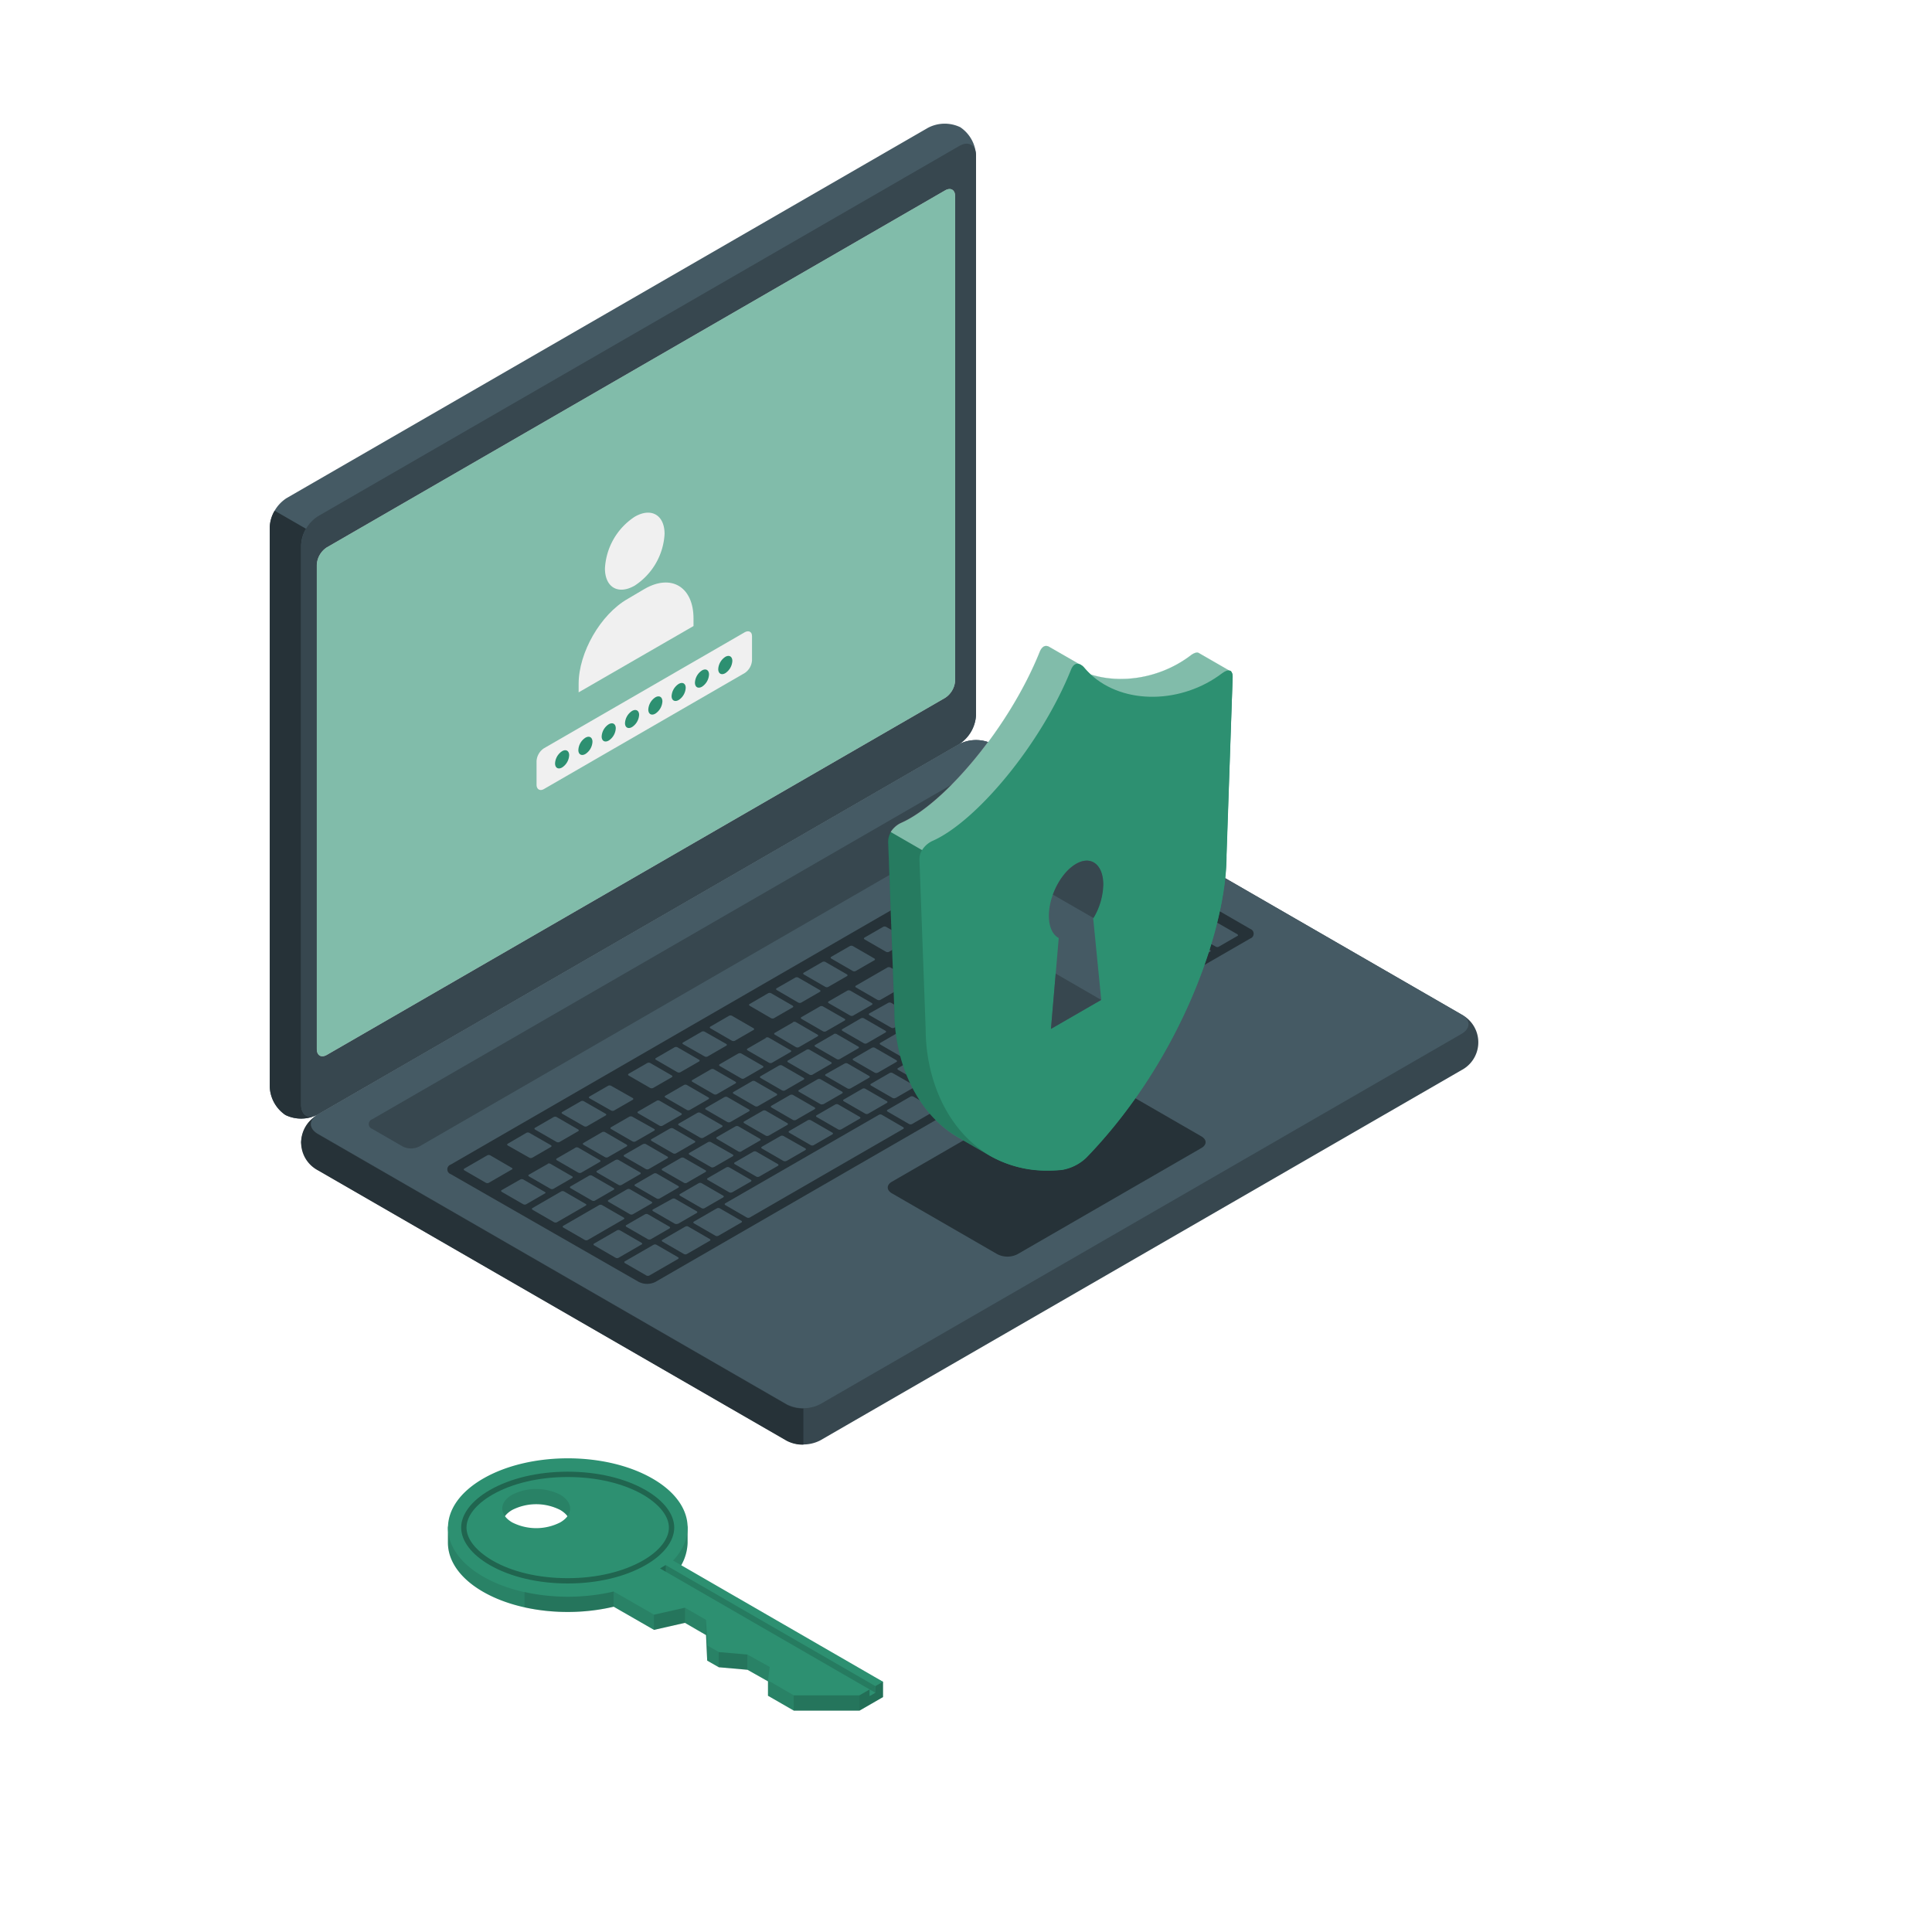 <svg class="animated" id="freepik_stories-security-on" xmlns="http://www.w3.org/2000/svg" viewBox="0 0 500 500" version="1.1" xmlns:xlink="http://www.w3.org/1999/xlink" xmlns:svgjs="http://svgjs.com/svgjs"><style>svg#freepik_stories-security-on:not(.animated) .animable {opacity: 0;}svg#freepik_stories-security-on.animated #freepik--Shield--inject-168 {animation: 1.5s Infinite  linear floating;animation-delay: 0s;}svg#freepik_stories-security-on.animated #freepik--Key--inject-168 {animation: 1.5s Infinite  linear floating;animation-delay: 0s;}svg#freepik_stories-security-on.animated #freepik--Character--inject-168 {animation: 3s Infinite  linear wind;animation-delay: 0s;}            @keyframes floating {                0% {                    opacity: 1;                    transform: translateY(0px);                }                50% {                    transform: translateY(-10px);                }                100% {                    opacity: 1;                    transform: translateY(0px);                }            }                    @keyframes wind {                0% {                    transform: rotate( 0deg );                }                25% {                    transform: rotate( 1deg );                }                75% {                    transform: rotate( -1deg );                }            }        .animator-hidden { display: none; }</style><g id="freepik--Floor--inject-168" class="animable animator-hidden" style="transform-origin: 251.783px 345.817px;"><path id="freepik--floor--inject-168" d="M88.45,442.21c90.2,53.24,236.46,53.24,326.67,0s90.21-139.56,0-192.79-236.47-53.24-326.68,0S-1.76,389,88.45,442.21Z" style="fill: rgb(245, 245, 245); transform-origin: 251.783px 345.817px;" class="animable"></path></g><g id="freepik--Shadow--inject-168" class="animable animator-hidden" style="transform-origin: 391.14px 405.54px;"><ellipse id="freepik--Shadows--inject-168" cx="391.14" cy="405.54" rx="44.19" ry="25.51" style="fill: rgb(224, 224, 224); transform-origin: 391.14px 405.54px;" class="animable"></ellipse></g><g id="freepik--Clouds--inject-168" class="animable animator-hidden" style="transform-origin: 368.205px 98.439px;"><g id="freepik--clouds--inject-168" class="animable" style="transform-origin: 368.205px 98.439px;"><path d="M363.42,77.14l7.67,4.43a9,9,0,0,1-.07-1V78.33c0-4,2.78-5.56,6.2-3.58a12.08,12.08,0,0,1,3.7,3.55c.56-5,4.46-6.82,9.2-4.09,5.12,3,9.27,10.15,9.27,16.07V93.6a8.79,8.79,0,0,1-.78,3.85l6.36,3.68a7.6,7.6,0,0,1,3.44,6c0,2.19-1.54,3.08-3.44,2l-41.55-24a7.6,7.6,0,0,1-3.44-6C360,76.93,361.52,76,363.42,77.14Z" style="fill: rgb(235, 235, 235); transform-origin: 384.195px 91.265px;" id="el4aq7rfheine" class="animable"></path><path d="M330.6,99.48l5.79,3.34a6.61,6.61,0,0,1-.05-.76v-1.68c0-3,2.1-4.19,4.68-2.7a9,9,0,0,1,2.79,2.68c.42-3.75,3.36-5.15,6.94-3.09a15.48,15.48,0,0,1,7,12.13v2.51a6.56,6.56,0,0,1-.59,2.9l4.8,2.78a5.73,5.73,0,0,1,2.6,4.49c0,1.66-1.16,2.33-2.6,1.5L330.6,105.47A5.73,5.73,0,0,1,328,101C328,99.32,329.17,98.65,330.6,99.48Z" style="fill: rgb(235, 235, 235); transform-origin: 346.28px 110.127px;" id="el3o2sgyj97u6" class="animable"></path></g></g><g id="freepik--Plant--inject-168" class="animable animator-hidden" style="transform-origin: 54.218px 261.644px;"><g id="freepik--Plants--inject-168" class="animable" style="transform-origin: 54.218px 261.644px;"><path d="M73.88,288.62c-.57.31-11,3.28-14.9-1.84s2.55-13.09-1.08-16-13.81,0-16.26-6.17,4.81-8.85.73-15.08c-2.57-3.92-8.89-6.12-9.45-9.75-.92-6.06,9.12-8.85,17.72-3.12s13.79,3.1,16.52,2.71,8.6.47,8.41,10S73.88,288.62,73.88,288.62Z" style="fill: #2D9071; transform-origin: 54.218px 261.644px;" id="el7bfnb2z07u5" class="animable"></path><path d="M74.57,275a.56.56,0,0,1-.56-.48c-3-18.16-24.11-32.95-35.09-36.12a.57.57,0,0,1,.31-1.1c11.23,3.25,32.83,18.4,35.9,37a.57.57,0,0,1-.47.65Z" style="fill: rgb(255, 255, 255); transform-origin: 56.82px 256.139px;" id="else1rqmgiyqi" class="animable"></path><path d="M49.67,259.8a.56.56,0,0,1-.29-1.05c.34-.21,8.46-5,16.47-2.74a.59.59,0,0,1,.4.71.57.57,0,0,1-.7.39C58,255,50,259.68,50,259.73A.59.59,0,0,1,49.67,259.8Z" style="fill: rgb(255, 255, 255); transform-origin: 57.679px 257.604px;" id="elsf6lnr9g4v" class="animable"></path></g></g><g id="freepik--Device--inject-168" class="animable" style="transform-origin: 226.198px 202.941px;"><g id="freepik--Laptop--inject-168" class="animable" style="transform-origin: 226.198px 202.941px;"><path d="M77.93,295.6a9.29,9.29,0,0,0,4.33,7.19l121.33,70a9.57,9.57,0,0,0,8.66,0l166-95.85a8.13,8.13,0,0,0,0-14.38L256.93,192.56a9.57,9.57,0,0,0-8.66,0l-166,95.85A9.29,9.29,0,0,0,77.93,295.6Z" style="fill: rgb(55, 71, 79); transform-origin: 230.258px 282.675px;" id="ell0mp3t7qyr" class="animable"></path><path d="M207.92,364.5v9.37a8.83,8.83,0,0,1-4.33-1l-121.33-70a8.11,8.11,0,0,1-.44-14.1c-1.94,1.39-1.79,3.43.44,4.72l121.33,70A8.83,8.83,0,0,0,207.92,364.5Z" style="fill: rgb(38, 50, 56); transform-origin: 142.925px 331.322px;" id="el0a3d87divqv2" class="animable"></path><path d="M73.87,288.56a9.25,9.25,0,0,1-4.06-7.34V136.43a9.58,9.58,0,0,1,4.33-7.5l166-95.84a9.3,9.3,0,0,1,8.39-.16,9.29,9.29,0,0,1,4.07,7.35V185.06a9.56,9.56,0,0,1-4.33,7.5l-166,95.85A9.27,9.27,0,0,1,73.87,288.56Z" style="fill: rgb(69, 90, 100); transform-origin: 161.205px 160.75px;" id="elutz1xxejlf" class="animable"></path><path d="M81.75,288.67a9.3,9.3,0,0,1-7.88-.11,9.28,9.28,0,0,1-4.06-7.34V136.43a8.74,8.74,0,0,1,1.27-4.26l8.12,4.68h0a8.88,8.88,0,0,0-1.27,4.26V285.91C77.93,288.47,79.6,289.62,81.75,288.67Z" style="fill: rgb(38, 50, 56); transform-origin: 75.78px 210.831px;" id="el81o902gotzf" class="animable"></path><path d="M77.93,141.12V285.91c0,2.76,1.94,3.88,4.33,2.5l166-95.85a9.56,9.56,0,0,0,4.33-7.5V40.28c0-2.76-1.94-3.88-4.33-2.5l-166,95.84A9.59,9.59,0,0,0,77.93,141.12Z" style="fill: rgb(55, 71, 79); transform-origin: 165.26px 163.095px;" id="elj2nxsp8mo5e" class="animable"></path><path d="M82.26,293.41l121.33,70a9.57,9.57,0,0,0,8.66,0l166-95.85c2.39-1.38,2.39-3.62,0-5L256.93,192.56a9.57,9.57,0,0,0-8.66,0l-166,95.85C79.87,289.79,79.87,292,82.26,293.41Z" style="fill: rgb(69, 90, 100); transform-origin: 230.256px 277.985px;" id="elsihnxw67vr" class="animable"></path><path d="M84.59,141.66l160-92.38c1.44-.83,2.6-.16,2.6,1.5V176.11a5.73,5.73,0,0,1-2.6,4.5L84.59,273c-1.44.83-2.6.16-2.6-1.5V146.16A5.73,5.73,0,0,1,84.59,141.66Z" style="fill: rgb(255, 255, 255); transform-origin: 164.59px 161.14px;" id="elld18aflpfr" class="animable"></path><g id="els3xbvqmh3yr"><path d="M84.59,141.66l160-92.38c1.44-.83,2.6-.16,2.6,1.5V176.11a5.73,5.73,0,0,1-2.6,4.5L84.59,273c-1.44.83-2.6.16-2.6-1.5V146.16A5.73,5.73,0,0,1,84.59,141.66Z" style="fill: #2D9071; opacity: 0.6; transform-origin: 164.59px 161.14px;" class="animable" id="elmlwiimkp0j"></path></g><path d="M164.27,133.73c4.26-2.46,7.72-.46,7.72,4.46a17.06,17.06,0,0,1-7.72,13.36c-4.26,2.46-7.71.47-7.71-4.45A17.06,17.06,0,0,1,164.27,133.73Z" style="fill: rgb(240, 240, 240); transform-origin: 164.275px 142.641px;" id="el3r2fouyfapw" class="animable"></path><path d="M179.48,160.05c0-8.08-5.68-11.67-12.68-7.63L162.43,155c-7,4-12.68,13.87-12.68,22v2.18l29.73-17.16Z" style="fill: rgb(240, 240, 240); transform-origin: 164.615px 164.966px;" id="elb09mcljt2mb" class="animable"></path><path d="M194.51,164c-.28-.65-1-.81-1.81-.35l-51.92,30a4.28,4.28,0,0,0-1.92,3.33v6.1c0,1,.62,1.55,1.46,1.32l.14-.05a3.13,3.13,0,0,0,.32-.15l51.92-30a4.24,4.24,0,0,0,1.92-3.33V164.8A2.37,2.37,0,0,0,194.51,164Z" style="fill: rgb(240, 240, 240); transform-origin: 166.741px 183.919px;" id="elbpgg9f2uoxa" class="animable"></path><path d="M145.47,194.41c1-.59,1.83-.11,1.83,1.05a4,4,0,0,1-1.83,3.16c-1,.58-1.82.11-1.82-1.06A4,4,0,0,1,145.47,194.41Z" style="fill: #2D9071; transform-origin: 145.475px 196.513px;" id="elsm5iz005rxn" class="animable"></path><path d="M151.51,190.92c1-.58,1.82-.11,1.82,1.06a4,4,0,0,1-1.82,3.15c-1,.59-1.83.11-1.83-1A4,4,0,0,1,151.51,190.92Z" style="fill: #2D9071; transform-origin: 151.505px 193.028px;" id="eldsq72qzez6t" class="animable"></path><path d="M157.54,187.44c1-.58,1.82-.11,1.82,1.05a4,4,0,0,1-1.82,3.16c-1,.58-1.83.11-1.83-1.05A4,4,0,0,1,157.54,187.44Z" style="fill: #2D9071; transform-origin: 157.535px 189.545px;" id="elbyuse274xh" class="animable"></path><path d="M163.57,184c1-.59,1.83-.11,1.83,1a4,4,0,0,1-1.83,3.16c-1,.58-1.82.11-1.82-1A4,4,0,0,1,163.57,184Z" style="fill: #2D9071; transform-origin: 163.575px 186.078px;" id="el78axao6elah" class="animable"></path><path d="M169.6,180.47c1-.58,1.83-.11,1.83,1.06a4.05,4.05,0,0,1-1.83,3.16c-1,.58-1.82.11-1.82-1.06A4.05,4.05,0,0,1,169.6,180.47Z" style="fill: #2D9071; transform-origin: 169.605px 182.58px;" id="eltof8vx9wh5" class="animable"></path><path d="M175.64,177c1-.58,1.82-.11,1.82,1a4,4,0,0,1-1.82,3.16c-1,.58-1.83.11-1.83-1A4,4,0,0,1,175.64,177Z" style="fill: #2D9071; transform-origin: 175.635px 179.08px;" id="elfoyoqhhjcnt" class="animable"></path><path d="M181.67,173.51c1-.58,1.82-.11,1.82,1.05a4,4,0,0,1-1.82,3.16c-1,.58-1.82.11-1.82-1.05A4,4,0,0,1,181.67,173.51Z" style="fill: #2D9071; transform-origin: 181.67px 175.615px;" id="elvsdvgd2mu8b" class="animable"></path><path d="M187.7,170c1-.58,1.83-.11,1.83,1.06a4.05,4.05,0,0,1-1.83,3.16c-1,.58-1.82.11-1.82-1.06A4.07,4.07,0,0,1,187.7,170Z" style="fill: #2D9071; transform-origin: 187.705px 172.11px;" id="elxvpikwynq8" class="animable"></path><path d="M96.34,289.66l154.09-89a4.79,4.79,0,0,1,4.33,0l7.88,4.55a1.32,1.32,0,0,1,0,2.5L108.53,296.7a4.79,4.79,0,0,1-4.33,0l-7.86-4.54A1.32,1.32,0,0,1,96.34,289.66Z" style="fill: rgb(55, 71, 79); transform-origin: 179.49px 248.68px;" id="eljwfzrrt9q9o" class="animable"></path><path d="M116.65,301.39l154.09-89a4.79,4.79,0,0,1,4.33,0l48.48,28a1.32,1.32,0,0,1,0,2.5L169.64,331.75a4.84,4.84,0,0,1-4.34,0l-48.64-27.88A1.31,1.31,0,0,1,116.65,301.39Z" style="fill: rgb(38, 50, 56); transform-origin: 220.107px 272.068px;" id="el2cp1acmoujl" class="animable"></path><path d="M254.78,252.45l4.83-2.79c.2-.12.19-.32,0-.44L254,246a.84.84,0,0,0-.77,0l-4.83,2.79c-.2.11-.19.31,0,.44l5.58,3.22A.84.84,0,0,0,254.78,252.45Zm-9.52-11.07-4.82,2.78c-.21.12-.2.32,0,.45l5.58,3.22a.87.87,0,0,0,.77,0l4.83-2.79c.2-.12.19-.32,0-.44L246,241.4A.84.84,0,0,0,245.26,241.38Zm-15.59,9-8.16,4.71c-.21.12-.19.32,0,.45l5.57,3.22a.87.87,0,0,0,.77,0l8.17-4.71c.2-.12.19-.32,0-.44l-5.58-3.23A.87.87,0,0,0,229.67,250.38Zm8.54-4.93-4.83,2.79c-.2.11-.19.31,0,.44L239,251.9a.87.87,0,0,0,.77,0l4.82-2.79c.21-.12.2-.32,0-.44L239,245.47A.84.84,0,0,0,238.21,245.45Zm-18.93,10.93-4.82,2.78c-.21.12-.2.32,0,.45l5.58,3.22a.84.84,0,0,0,.77,0l4.83-2.78c.2-.12.19-.32,0-.45l-5.58-3.22A.87.87,0,0,0,219.28,256.38Zm-7.05,4.07-4.82,2.78c-.21.12-.2.32,0,.45L213,266.9a.87.87,0,0,0,.77,0l4.83-2.79c.2-.12.19-.32,0-.44L213,260.47A.84.84,0,0,0,212.23,260.45Zm21.94,13.1,4.83-2.79c.2-.12.19-.32,0-.44l-5.58-3.22a.84.84,0,0,0-.77,0l-4.82,2.79c-.21.11-.19.31,0,.44l5.57,3.22A.84.84,0,0,0,234.17,273.55Zm-7,4.07,4.83-2.79c.2-.12.19-.31,0-.44l-5.58-3.22a.84.84,0,0,0-.77,0l-4.82,2.79c-.21.12-.2.31,0,.44l5.58,3.22A.84.84,0,0,0,227.12,277.62Zm-7.05,4.07,4.83-2.79c.2-.11.19-.31,0-.44l-5.58-3.22a.84.84,0,0,0-.77,0L213.7,278c-.21.12-.2.32,0,.44l5.58,3.22A.84.84,0,0,0,220.07,281.69Zm-7,4.07,4.83-2.79c.2-.11.19-.31,0-.44l-5.58-3.22a.87.87,0,0,0-.77,0l-4.83,2.79c-.2.12-.19.32,0,.44l5.58,3.22A.84.84,0,0,0,213,285.76Zm34.71-29.24,4.82-2.79c.21-.12.2-.31,0-.44L247,250.07a.84.84,0,0,0-.77,0l-4.83,2.79c-.2.12-.19.31,0,.44L247,256.5A.84.84,0,0,0,247.73,256.52Zm-6.5,13L252,263.26c.2-.12.19-.32,0-.44L238.41,255a.84.84,0,0,0-.77,0l-5.56,3.21c-.21.12-.2.32,0,.45l7.18,4.14c.22.13.23.33,0,.44l-4.45,2.57c-.21.12-.19.32,0,.45l5.58,3.22A.87.87,0,0,0,241.23,269.48Zm-36-5-4.83,2.79c-.2.11-.19.31,0,.44L206,271a.87.87,0,0,0,.77,0l4.82-2.79c.21-.12.2-.32,0-.44L206,264.54A.84.84,0,0,0,205.18,264.52Zm-7.05,4.07-4.83,2.79c-.2.12-.19.31,0,.44l5.58,3.22a.84.84,0,0,0,.77,0l4.82-2.79c.21-.12.2-.32,0-.44l-5.58-3.22A.84.84,0,0,0,198.13,268.59Zm-35.24,45.65a.84.84,0,0,0,.77,0l4.83-2.79c.2-.12.19-.32,0-.44l-5.58-3.22a.84.84,0,0,0-.77,0l-4.82,2.79c-.21.11-.2.31,0,.44Zm-21.17-13.08L136.89,304c-.2.11-.19.31,0,.44l5.58,3.22a.87.87,0,0,0,.77,0l4.82-2.79c.21-.12.2-.32,0-.44l-5.58-3.22A.84.84,0,0,0,141.72,301.16Zm11.35,9.55a.84.84,0,0,0,.77,0l4.82-2.79c.21-.12.19-.32,0-.44l-5.58-3.22a.84.84,0,0,0-.77,0l-4.82,2.79c-.2.12-.19.31,0,.44Zm22.27,6,4.83-2.79c.2-.12.19-.32,0-.44l-5.58-3.22a.84.84,0,0,0-.77,0L169,313c-.21.11-.2.31,0,.44l5.58,3.22A.87.87,0,0,0,175.34,316.72Zm-7.82,4a.84.84,0,0,0,.77,0l4.83-2.79c.2-.12.19-.32,0-.44l-5.58-3.22a.84.84,0,0,0-.77,0l-4.83,2.79c-.2.11-.19.31,0,.44Zm-18.75-23.68-4.83,2.78c-.2.12-.19.32,0,.45l5.58,3.22a.87.87,0,0,0,.77,0l4.82-2.79c.21-.12.2-.32,0-.44l-5.58-3.23A.87.87,0,0,0,148.77,297.09ZM184,276.73l-4.83,2.79c-.2.12-.19.32,0,.44l5.58,3.22a.84.84,0,0,0,.77,0l4.82-2.79c.21-.11.19-.31,0-.44l-5.58-3.22A.85.85,0,0,0,184,276.73ZM155.82,293,151,295.8c-.21.12-.2.32,0,.45l5.58,3.22a.84.84,0,0,0,.77,0l4.83-2.78c.2-.12.19-.32,0-.45L156.59,293A.87.87,0,0,0,155.82,293Zm35.26-20.36-4.83,2.79c-.2.12-.19.32,0,.44l5.58,3.22a.84.84,0,0,0,.77,0l4.82-2.79c.21-.12.19-.31,0-.44l-5.58-3.22A.84.84,0,0,0,191.08,272.66ZM177,280.8l-4.82,2.79c-.21.12-.19.32,0,.44l5.58,3.22a.84.84,0,0,0,.77,0l4.82-2.78c.2-.12.19-.32,0-.45l-5.58-3.22A.87.87,0,0,0,177,280.8Zm-7.05,4.08-4.82,2.78c-.21.12-.19.32,0,.44l5.57,3.23a.87.87,0,0,0,.77,0l4.83-2.78c.2-.12.19-.32,0-.45l-5.58-3.22A.84.84,0,0,0,169.92,284.88Zm-7,4.07-4.82,2.78c-.21.12-.2.32,0,.45l5.58,3.22a.87.87,0,0,0,.77,0l4.83-2.78c.2-.12.19-.32,0-.45L163.64,289A.87.87,0,0,0,162.87,289Zm36,4.95,4.82-2.78c.21-.12.19-.32,0-.45l-5.58-3.22a.84.84,0,0,0-.77,0l-4.83,2.78c-.2.12-.19.32,0,.45l5.58,3.22A.87.87,0,0,0,198.92,293.9Zm61.93-61.52L256,235.17c-.2.11-.19.31,0,.44l5.58,3.22a.87.87,0,0,0,.77,0l4.82-2.79c.21-.12.2-.32,0-.44l-5.58-3.22A.84.84,0,0,0,260.85,232.38Zm-8.54,4.93-4.82,2.78c-.21.12-.2.32,0,.45l5.58,3.22a.84.84,0,0,0,.77,0l4.83-2.78c.2-.12.19-.32,0-.45l-5.58-3.22A.87.87,0,0,0,252.31,237.31Zm15.59-9-4.83,2.78c-.2.12-.19.32,0,.45l5.58,3.22a.87.87,0,0,0,.77,0l4.82-2.79c.21-.12.2-.32,0-.44l-5.58-3.23A.87.87,0,0,0,267.9,228.31ZM231.4,266l4.83-2.79c.2-.12.19-.32,0-.44l-5.58-3.23a.87.87,0,0,0-.77,0L225,262.26c-.2.12-.19.32,0,.45l5.58,3.22A.87.87,0,0,0,231.4,266Zm44.32-41.7a.87.87,0,0,0-.77,0L270.13,227c-.21.12-.2.32,0,.45l5.58,3.22a.84.84,0,0,0,.77,0l4.83-2.78c.2-.12.19-.32,0-.45ZM206,289.83l4.82-2.78c.21-.12.2-.32,0-.45l-5.58-3.22a.87.87,0,0,0-.77,0l-4.83,2.79c-.2.12-.19.32,0,.44l5.58,3.23A.87.87,0,0,0,206,289.83Zm86.47-49.92,4.82-2.79c.21-.12.2-.32,0-.44l-5.58-3.22a.84.84,0,0,0-.77,0l-4.83,2.79c-.2.11-.19.31,0,.44l5.58,3.22A.84.84,0,0,0,292.44,239.91Zm-15-.53,4.82-2.79c.21-.12.2-.32,0-.44l-5.58-3.22a.84.84,0,0,0-.77,0L271,235.7c-.2.11-.19.31,0,.44l5.58,3.22A.84.84,0,0,0,277.42,239.38Zm6.27-10.53a.87.87,0,0,0-.77,0l-4.83,2.78c-.2.12-.19.32,0,.45l5.58,3.22a.87.87,0,0,0,.77,0l4.83-2.79c.2-.12.19-.32,0-.44Zm1.48-.85,13.55,7.82a.87.87,0,0,0,.77,0l4.83-2.79c.2-.12.19-.32,0-.44l-13.55-7.83a.87.87,0,0,0-.77,0l-4.82,2.78C284.94,227.67,285,227.87,285.17,228Zm-16.35,9L264,239.77c-.2.12-.19.31,0,.44l5.58,3.22a.84.84,0,0,0,.77,0l4.82-2.79c.21-.12.2-.31,0-.44L269.59,237A.84.84,0,0,0,268.82,237Zm-53.07,30.64-4.83,2.79c-.2.12-.19.31,0,.44l5.58,3.22a.84.84,0,0,0,.77,0l4.82-2.79c.21-.12.19-.31,0-.44l-5.57-3.22A.84.84,0,0,0,215.75,267.62ZM284.62,244a.84.84,0,0,0,.77,0l4.82-2.79c.21-.12.2-.31,0-.44l-5.58-3.22a.84.84,0,0,0-.77,0L279,240.3c-.2.12-.19.31,0,.44ZM222.8,263.55,218,266.34c-.2.11-.19.31,0,.44l5.58,3.22a.84.84,0,0,0,.77,0l4.82-2.79c.21-.12.2-.32,0-.44l-5.58-3.22A.84.84,0,0,0,222.8,263.55Zm-52.86,46.62a.87.87,0,0,0,.77,0l4.83-2.79c.2-.12.19-.32,0-.44l-5.58-3.22a.84.84,0,0,0-.77,0l-4.82,2.79c-.21.11-.2.31,0,.44Zm-10.6-10L154.51,303c-.2.11-.19.31,0,.44l5.58,3.22a.87.87,0,0,0,.77,0l4.82-2.79c.21-.12.19-.32,0-.44l-5.57-3.22A.84.84,0,0,0,159.34,300.19Zm18.42,5.93,4.83-2.79c.2-.12.19-.32,0-.44L177,299.66a.87.87,0,0,0-.77,0l-4.82,2.78c-.21.12-.19.32,0,.45L177,306.1A.87.87,0,0,0,177.76,306.12Zm7.06-4.08,4.82-2.78c.2-.12.19-.32,0-.45L184,295.59a.87.87,0,0,0-.77,0l-4.82,2.78c-.21.12-.19.32,0,.45l5.58,3.22A.84.84,0,0,0,184.82,302Zm7.05-4.07,4.82-2.78c.21-.12.19-.32,0-.45l-5.58-3.22a.85.85,0,0,0-.76,0l-4.83,2.78c-.2.12-.19.32,0,.45L191.1,298A.87.87,0,0,0,191.87,298Zm-25.48-1.85-4.83,2.78c-.2.12-.19.32,0,.45l5.58,3.22a.87.87,0,0,0,.77,0l4.82-2.79c.21-.12.2-.32,0-.44l-5.58-3.23A.87.87,0,0,0,166.39,296.12Zm7.05-4.07-4.83,2.78c-.2.12-.19.32,0,.45l5.58,3.22a.84.84,0,0,0,.77,0l4.82-2.78c.21-.12.2-.32,0-.45l-5.58-3.22A.87.87,0,0,0,173.44,292.05Zm28.2-16.29-4.82,2.79c-.21.12-.19.32,0,.44l5.58,3.22a.82.82,0,0,0,.76,0l4.83-2.79c.2-.11.19-.31,0-.44l-5.58-3.22A.87.87,0,0,0,201.64,275.76Zm-7,4.07-4.82,2.79c-.21.12-.19.32,0,.44l5.57,3.23a.87.87,0,0,0,.77,0l4.83-2.78c.2-.12.19-.32,0-.45l-5.58-3.22A.87.87,0,0,0,194.59,279.83Zm14.11-8.14-4.83,2.79c-.2.12-.19.32,0,.44l5.58,3.22a.84.84,0,0,0,.77,0l4.82-2.79c.21-.11.19-.31,0-.44l-5.58-3.22A.82.82,0,0,0,208.7,271.69ZM180.49,288l-4.82,2.78c-.21.12-.2.32,0,.45l5.58,3.22a.87.87,0,0,0,.77,0l4.83-2.78c.2-.12.19-.32,0-.45L181.26,288A.87.87,0,0,0,180.49,288Zm7-4.07-4.82,2.78c-.21.12-.2.32,0,.45l5.58,3.22a.87.87,0,0,0,.77,0l4.83-2.78c.2-.12.19-.32,0-.45l-5.58-3.22A.84.84,0,0,0,187.54,283.91Zm-5.15,28.74,4.83-2.79c.2-.12.19-.32,0-.44l-5.58-3.23a.87.87,0,0,0-.77,0L176,309c-.21.12-.2.32,0,.45l5.57,3.22A.87.87,0,0,0,182.39,312.65ZM141,308.47l-5.57-3.22a.84.84,0,0,0-.77,0L129.84,308c-.2.11-.19.31,0,.44l5.58,3.22a.84.84,0,0,0,.77,0l4.82-2.79C141.25,308.79,141.23,308.59,141,308.47Zm10.57,3.1L146,308.35a.84.84,0,0,0-.77,0l-7.42,4.29c-.2.12-.19.31,0,.44l5.58,3.22a.84.84,0,0,0,.77,0l7.42-4.29C151.81,311.89,151.8,311.7,151.58,311.57Zm-19.12-9.33L126.88,299a.87.87,0,0,0-.77,0l-5.94,3.43c-.21.12-.19.32,0,.45l5.57,3.22a.87.87,0,0,0,.77,0l5.94-3.43C132.69,302.57,132.68,302.37,132.46,302.24Zm4.55-2.63a.84.84,0,0,0,.77,0l4.82-2.79c.21-.12.19-.31,0-.44L137,293.18a.84.84,0,0,0-.77,0L131.4,296c-.2.12-.19.31,0,.44Zm24.4,15.49-5.58-3.22a.84.84,0,0,0-.77,0l-9.28,5.36c-.2.12-.19.32,0,.44l5.58,3.22a.84.84,0,0,0,.77,0l9.27-5.36C161.64,315.42,161.63,315.23,161.41,315.1Zm4.63,6.53-5.58-3.22a.84.84,0,0,0-.77,0l-5.94,3.43c-.2.12-.19.32,0,.44l5.58,3.23a.87.87,0,0,0,.77,0l5.93-3.43C166.27,322,166.26,321.76,166,321.63Zm23.39-52.29a.84.84,0,0,0,.77,0l4.83-2.79c.2-.11.19-.31,0-.44l-5.58-3.22a.84.84,0,0,0-.77,0l-4.82,2.79c-.21.12-.19.32,0,.44Zm-14.1,8.15a.87.87,0,0,0,.77,0l4.83-2.78c.2-.12.19-.32,0-.45l-5.58-3.22a.87.87,0,0,0-.77,0l-4.82,2.79c-.21.12-.2.32,0,.44Zm-31.27,18.05a.84.84,0,0,0,.77,0l4.82-2.79c.21-.12.2-.32,0-.44l-5.58-3.22a.84.84,0,0,0-.77,0l-4.83,2.79c-.2.11-.19.31,0,.44Zm38.32-22.13a.84.84,0,0,0,.77,0l4.83-2.79c.2-.11.19-.31,0-.44L182.37,267a.87.87,0,0,0-.77,0l-4.82,2.79c-.21.12-.2.32,0,.44Zm-14.1,8.15a.87.87,0,0,0,.77,0l4.83-2.78c.2-.12.19-.32,0-.45l-5.58-3.22a.84.84,0,0,0-.77,0l-4.83,2.78c-.2.12-.19.32,0,.45Zm1.63,40.59a.84.84,0,0,0-.77,0l-7.42,4.28c-.2.12-.19.32,0,.45l5.58,3.22a.87.87,0,0,0,.77,0l7.42-4.28c.2-.12.19-.32,0-.45ZM158.16,287.4a.84.84,0,0,0,.77,0l4.83-2.78c.2-.12.19-.32,0-.45L158.15,281a.87.87,0,0,0-.77,0l-4.82,2.78c-.21.12-.2.32,0,.45Zm-7,4.07a.87.87,0,0,0,.77,0l4.82-2.79c.21-.12.2-.32,0-.44L151.1,285a.84.84,0,0,0-.77,0l-4.83,2.78c-.2.12-.19.32,0,.45Zm149.44-44.74a.87.87,0,0,0-.77,0l-11.88,6.86c-.2.12-.19.32,0,.45l5.58,3.22a.87.87,0,0,0,.77,0l11.87-6.86c.21-.11.2-.31,0-.44Zm-15.59,9a.84.84,0,0,0-.77,0l-4.82,2.79c-.21.12-.2.32,0,.44l5.58,3.22a.84.84,0,0,0,.77,0l4.83-2.79c.2-.11.19-.31,0-.44Zm-95.52,52.84,4.83-2.78c.2-.12.19-.32,0-.45l-5.58-3.22a.87.87,0,0,0-.77,0l-4.82,2.78c-.21.12-.19.32,0,.45l5.58,3.22A.82.82,0,0,0,189.44,308.57Zm81.42-44.7a.84.84,0,0,0-.77,0l-4.83,2.78c-.2.12-.19.32,0,.45l5.58,3.22a.87.87,0,0,0,.77,0l4.82-2.78c.21-.12.2-.32,0-.45Zm36.74-21.21a.84.84,0,0,0-.77,0L302,245.43c-.2.12-.19.32,0,.44l5.58,3.22a.84.84,0,0,0,.77,0l4.82-2.79c.21-.11.2-.31,0-.44Zm12.63-.85L306.68,234a.84.84,0,0,0-.77,0l-4.82,2.79c-.21.11-.2.31,0,.44L314.66,245a.84.84,0,0,0,.77,0l4.83-2.79C320.46,242.13,320.45,241.94,320.23,241.81Zm-75.72,37.27a.87.87,0,0,0-.77,0l-5.94,3.43c-.21.11-.19.31,0,.44l5.58,3.22a.84.84,0,0,0,.77,0l5.93-3.43c.21-.12.2-.32,0-.44Zm17.81-10.28a.87.87,0,0,0-.77,0l-7.42,4.29c-.21.12-.19.32,0,.44l5.58,3.22a.84.84,0,0,0,.77,0l7.42-4.29c.2-.11.19-.31,0-.44Zm-34.14,19.71a.84.84,0,0,0-.77,0L187.7,311.42c-.21.12-.19.32,0,.45l5.57,3.22a.87.87,0,0,0,.77,0l39.71-22.92c.21-.12.2-.32,0-.45Zm-41.94,24.21a.87.87,0,0,0-.77,0l-5.94,3.43c-.2.11-.19.31,0,.44l5.58,3.22a.84.84,0,0,0,.77,0l5.94-3.43c.2-.12.19-.32,0-.44Zm50.1-28.92a.84.84,0,0,0-.77,0l-5.93,3.43c-.21.12-.2.32,0,.44l5.58,3.23a.87.87,0,0,0,.77,0l5.94-3.43c.2-.12.19-.31,0-.44Zm-58.26,33.64a.84.84,0,0,0-.77,0l-5.94,3.43c-.21.12-.19.32,0,.44l5.58,3.23a.85.85,0,0,0,.76,0l5.94-3.43c.21-.12.2-.31,0-.44Zm74.59-43.07a.87.87,0,0,0-.77,0L246,277.78c-.2.12-.19.32,0,.45l5.58,3.22a.84.84,0,0,0,.77,0l5.94-3.42c.2-.12.19-.32,0-.45Zm25.24-14.57a.87.87,0,0,0-.77,0l-4.83,2.79c-.2.12-.19.32,0,.44l5.58,3.23a.87.87,0,0,0,.77,0l4.82-2.78c.21-.12.2-.32,0-.45Zm15.45-11.22,4.82-2.79c.21-.11.2-.31,0-.44l-5.58-3.22a.84.84,0,0,0-.77,0L287,244.9c-.2.12-.19.32,0,.44l5.58,3.22A.84.84,0,0,0,293.36,248.58Zm-31.53-.2,4.83-2.79c.2-.12.19-.32,0-.44l-5.58-3.22a.84.84,0,0,0-.77,0l-4.82,2.78c-.21.12-.2.32,0,.45l5.58,3.22A.87.87,0,0,0,261.83,248.38Zm-16,27.63,14.1-8.15c.2-.11.19-.31,0-.44l-5.58-3.22a.84.84,0,0,0-.77,0l-14.1,8.14c-.21.12-.19.32,0,.45l5.58,3.22A.87.87,0,0,0,245.86,276Zm39.68-23.38a.84.84,0,0,0,.77,0l4.82-2.78c.21-.12.19-.32,0-.45l-5.57-3.22a.87.87,0,0,0-.77,0L279.93,249c-.2.12-.19.32,0,.44Zm-7.2-4.58,4.82-2.79c.21-.11.2-.31,0-.44l-5.57-3.22a.84.84,0,0,0-.77,0L272,244.37c-.2.12-.19.32,0,.44l5.58,3.22A.84.84,0,0,0,278.34,248.05Zm-39.54,32,4.83-2.79c.2-.12.19-.32,0-.44L238,273.63a.84.84,0,0,0-.77,0l-4.82,2.79c-.21.11-.19.31,0,.44l5.57,3.22A.87.87,0,0,0,238.8,280.08ZM270,261.63a.84.84,0,0,0,.77,0l4.82-2.79c.21-.11.2-.31,0-.44l-5.58-3.22a.84.84,0,0,0-.77,0L264.34,258c-.2.12-.19.32,0,.44Zm-66.4,38.8,4.82-2.78c.21-.12.19-.32,0-.45L202.77,294a.84.84,0,0,0-.77,0l-4.83,2.78c-.2.12-.19.32,0,.45l5.58,3.22A.87.87,0,0,0,203.55,300.43Zm7-4.07,4.82-2.78c.21-.12.2-.32,0-.45l-5.58-3.22a.87.87,0,0,0-.77,0l-4.83,2.79c-.2.12-.19.32,0,.44l5.58,3.22A.84.84,0,0,0,210.6,296.36Zm-14.1,8.14,4.82-2.78c.21-.12.19-.32,0-.45l-5.58-3.22a.87.87,0,0,0-.77,0l-4.82,2.78c-.2.12-.19.32,0,.45l5.58,3.22A.87.87,0,0,0,196.5,304.5Zm28.2-16.28,4.83-2.79c.2-.12.19-.31,0-.44l-5.58-3.22a.84.84,0,0,0-.77,0l-4.82,2.79c-.21.12-.2.31,0,.44l5.58,3.22A.84.84,0,0,0,224.7,288.22Zm-7,4.07,4.82-2.79c.21-.11.2-.31,0-.44l-5.58-3.22a.84.84,0,0,0-.77,0l-4.83,2.79c-.2.12-.19.32,0,.44l5.58,3.22A.84.84,0,0,0,217.65,292.29Zm14.1-8.14,4.83-2.79c.2-.12.19-.32,0-.44L231,277.7a.84.84,0,0,0-.77,0l-4.82,2.79c-.21.11-.2.31,0,.44l5.58,3.22A.84.84,0,0,0,231.75,284.15ZM264,223.92a.84.84,0,0,0,.77,0l4.83-2.79c.2-.12.19-.31,0-.44l-1.49-.86a.84.84,0,0,0-.77,0l-4.82,2.78c-.2.12-.19.32,0,.45Zm-34.69,22.4a.87.87,0,0,0,.77,0l4.82-2.78c.21-.12.2-.32,0-.45l-5.57-3.22a.84.84,0,0,0-.77,0l-4.83,2.78c-.2.12-.19.32,0,.45Zm14.1-8.15a.84.84,0,0,0,.77,0L249,235.4c.21-.11.2-.31,0-.44l-5.58-3.22a.87.87,0,0,0-.77,0l-4.83,2.79c-.2.12-.19.32,0,.44Zm-22.71,13.12a.87.87,0,0,0,.77,0l4.82-2.78c.21-.12.19-.32,0-.45l-5.57-3.22a.87.87,0,0,0-.77,0l-4.83,2.78c-.2.12-.19.32,0,.45Zm15.66-9a.87.87,0,0,0,.77,0l4.82-2.78c.21-.12.2-.32,0-.45l-5.58-3.22a.87.87,0,0,0-.77,0l-4.83,2.79c-.2.12-.19.32,0,.44Zm-29.76,17.18a.85.85,0,0,0,.76,0l4.83-2.79c.2-.12.19-.32,0-.44L206.59,253a.87.87,0,0,0-.77,0L201,255.76c-.21.12-.19.32,0,.45Zm7-4.07a.84.84,0,0,0,.77,0l4.82-2.78c.21-.12.19-.32,0-.45l-5.58-3.22a.85.85,0,0,0-.76,0l-4.83,2.78c-.2.12-.19.32,0,.45Zm36.25-23.3a.84.84,0,0,0,.77,0l4.82-2.79c.21-.11.2-.31,0-.44L254,228a.87.87,0,0,0-.77,0l-4.82,2.78c-.21.12-.2.32,0,.45Zm21.15-12.21a.84.84,0,0,0,.77,0l4.83-2.79c.2-.12.19-.32,0-.44l-1.48-.86a.87.87,0,0,0-.77,0l-4.83,2.79c-.2.12-.19.32,0,.44Zm11.72,6.77a.87.87,0,0,0,.77,0l4.83-2.78c.2-.12.19-.32,0-.45l-5.58-3.22a.87.87,0,0,0-.77,0L277.18,223c-.21.12-.2.32,0,.45Zm17.63,17.89,4.82-2.79c.21-.12.2-.31,0-.44l-5.58-3.22a.84.84,0,0,0-.77,0L294,240.83c-.2.12-.19.31,0,.44l5.58,3.22A.84.84,0,0,0,300.41,244.51ZM257,228a.84.84,0,0,0,.77,0l4.82-2.79c.21-.11.2-.31,0-.44l-1.49-.86a.87.87,0,0,0-.77,0l-4.82,2.78c-.21.12-.19.32,0,.45ZM199.55,263.5a.84.84,0,0,0,.77,0l4.83-2.79c.2-.12.19-.32,0-.44l-5.58-3.22a.84.84,0,0,0-.77,0L194,259.84c-.21.11-.19.31,0,.44Z" style="fill: rgb(69, 90, 100); transform-origin: 220.211px 272.95px;" id="elr6qewxyaydf" class="animable"></path><path d="M230.82,305.83l47.61-27.49a5.74,5.74,0,0,1,5.2,0l27.3,15.76c1.44.83,1.44,2.17,0,3l-47.61,27.49a5.74,5.74,0,0,1-5.2,0l-27.3-15.76C229.39,308,229.39,306.65,230.82,305.83Z" style="fill: rgb(38, 50, 56); transform-origin: 270.879px 301.465px;" id="el180n412p45o" class="animable"></path></g></g><g id="freepik--Shield--inject-168" class="animable" style="transform-origin: 274.414px 235.034px;"><g id="freepik--shield--inject-168" class="animable" style="transform-origin: 274.414px 235.034px;"><path d="M318.38,173.64h0l-.06,0-8.13-4.68c-.47-.21-1.16,0-2,.62-7.56,5.78-17.73,7.58-26,4.94a20.65,20.65,0,0,1-1.52-1.58l-.15-.17h0a3.19,3.19,0,0,0-.84-.69l-.14-.08-8.14-4.67c-.93-.44-1.77,0-2.33,1.38-7.86,19.53-24.61,39.32-35.78,44.27a6.32,6.32,0,0,0-2.2,1.64,4.69,4.69,0,0,0-1.24,3.2l1.61,43.85c0,12.67,5.35,26.05,16.26,32.56l8.42,4.86.15.08a29.62,29.62,0,0,0,14.92,3.79c1.17,0,2.36-.05,3.59-.17a12,12,0,0,0,6.36-3.18c24.41-25.21,36.28-59.33,36.28-78.21L319,175.48C319.06,174.49,318.82,173.88,318.38,173.64Z" style="fill: #2D9071; transform-origin: 274.43px 235.064px;" id="el8vlnyp5bhq6" class="animable"></path><path d="M319,175.48l-1.61,45.87c0,18.88-11.87,53-36.28,78.21a12,12,0,0,1-6.36,3.18c-1.23.12-2.42.17-3.59.17a29.62,29.62,0,0,1-14.92-3.79l-.15-.08-.29-.18c-10.91-6.51-16.26-19.89-16.26-32.56L238,222.45a4.69,4.69,0,0,1,1.24-3.2,6.32,6.32,0,0,1,2.2-1.64c11.17-5,27.92-24.74,35.78-44.27.56-1.38,1.41-1.83,2.34-1.39h0l.14.08a3.19,3.19,0,0,1,.84.69h0l.15.17c8.34,9.71,24.74,9.7,35.69,1.32.83-.63,1.52-.83,2-.62l.06,0h0C318.82,173.88,319.06,174.49,319,175.48Z" style="fill: #2D9071; transform-origin: 278.505px 237.35px;" id="el42g93tp97e2" class="animable"></path><g id="elawnhfqn45ol"><path d="M318.33,173.58c-.47-.21-1.16,0-2,.62-10.31,7.89-25.46,8.36-34.15.26,8.31,2.65,18.46.85,26-4.94.83-.63,1.52-.83,2-.62Z" style="fill: rgb(255, 255, 255); opacity: 0.4; transform-origin: 300.255px 174.575px;" class="animable" id="elp1j5l5osncc"></path></g><g id="elb8rnhghxfyt"><path d="M279.51,171.94c-.93-.44-1.78,0-2.34,1.39-7.86,19.53-24.61,39.32-35.78,44.27a6.32,6.32,0,0,0-2.2,1.64,5.21,5.21,0,0,0-.56.77l-8.12-4.69a5.63,5.63,0,0,1,.55-.76,4.17,4.17,0,0,1,.36-.37h0l.14-.14.14-.13a6,6,0,0,1,1.55-1c11.17-4.95,27.92-24.74,35.78-44.27.56-1.38,1.4-1.82,2.33-1.38Z" style="fill: rgb(255, 255, 255); opacity: 0.4; transform-origin: 255.01px 193.558px;" class="animable" id="el91w9u49yi1"></path></g><path d="M231.43,214.17a.86.86,0,0,1,.14-.13l-.14.14S231.42,214.17,231.43,214.17Z" style="fill: #2D9071; transform-origin: 231.498px 214.11px;" id="el7y2rm24a2a4" class="animable"></path><g id="el0t34luf4ockr"><path d="M231.57,214l-.14.14s0,0,0,0A.86.86,0,0,1,231.57,214Z" style="opacity: 0.15; transform-origin: 231.5px 214.07px;" class="animable" id="elrwdsdj783s"></path></g><g id="elasde6ldvs17"><path d="M256.26,299.11l-.15-.07-8.42-4.87c-10.91-6.51-16.26-19.89-16.26-32.56l-1.61-43.85a4.35,4.35,0,0,1,.69-2.44l8.12,4.69a4.38,4.38,0,0,0-.68,2.43l1.61,43.85c0,12.67,5.35,26,16.26,32.56l.29.18Z" style="opacity: 0.15; transform-origin: 243.04px 257.215px;" class="animable" id="elwwzb05sbhv8"></path></g><path d="M285,258.77l-13,7.5,2-23.51c-1.55-.82-2.55-2.84-2.55-5.75,0-5.17,3.15-11.19,7-13.43s7,.14,7,5.31a17.67,17.67,0,0,1-2.54,8.69Z" style="fill: rgb(69, 90, 100); transform-origin: 278.45px 244.504px;" id="eld7irargxovl" class="animable"></path><polygon points="284.98 258.77 273.21 251.97 271.99 266.27 284.98 258.77" style="fill: rgb(55, 71, 79); transform-origin: 278.485px 259.12px;" id="elizew30cz14k" class="animable"></polygon><path d="M278.49,223.58c-2.55,1.47-4.76,4.55-6,7.95L283,237.58h0a17.67,17.67,0,0,0,2.54-8.69C285.51,223.72,282.37,221.34,278.49,223.58Z" style="fill: rgb(55, 71, 79); transform-origin: 279.015px 230.159px;" id="el4njnwhiqyjf" class="animable"></path></g></g><g id="freepik--Key--inject-168" class="animable" style="transform-origin: 172.225px 410.065px;"><g id="freepik--key--inject-168" class="animable" style="transform-origin: 172.225px 410.065px;"><path d="M115.92,395.34v3.9c0,4.6,3,9.19,9.08,12.7,9.14,5.27,22.56,6.56,33.81,3.87l10.44,6,8-1.82,5.47,3.17.3,6.61,3,1.71,7.41.65,5.32,3v3.73l6.69,3.85h17l6.09-3.51v-3.94l-54.34-27.43a12.54,12.54,0,0,0,3.76-8.54v-4c-.82-3.82-4-5.79-9.07-8.72-12.11-7-31.73-7-43.84,0C119.56,389.77,116.47,391.23,115.92,395.34Zm16.64-4.57a13.73,13.73,0,0,1,12.42,0c3.43,2,3.43,5.19,0,7.17a13.73,13.73,0,0,1-12.42,0C129.13,396,129.13,392.75,132.56,390.77Z" style="fill: #2D9071; transform-origin: 172.225px 412.015px;" id="eleljpcvg8umo" class="animable"></path><g id="elszh8l810xbj"><path d="M115.92,395.34v3.9c0,4.6,3,9.19,9.08,12.7,9.14,5.27,22.56,6.56,33.81,3.87l10.44,6,8-1.82,5.47,3.17.3,6.61,3,1.71,7.41.65,5.32,3v3.73l6.69,3.85h17l6.09-3.51v-3.94l-54.34-27.43a12.54,12.54,0,0,0,3.76-8.54v-4c-.82-3.82-4-5.79-9.07-8.72-12.11-7-31.73-7-43.84,0C119.56,389.77,116.47,391.23,115.92,395.34Zm16.64-4.57a13.73,13.73,0,0,1,12.42,0c3.43,2,3.43,5.19,0,7.17a13.73,13.73,0,0,1-12.42,0C129.13,396,129.13,392.75,132.56,390.77Z" style="opacity: 0.1; transform-origin: 172.225px 412.015px;" class="animable" id="el7wvx8qq9mqn"></path></g><path d="M125,408c9.14,5.28,22.56,6.57,33.81,3.87l10.44,6,8-1.81,5.47,3.16.3,6.62,3,1.7,7.41.65,5.78,3.22-.46,3.48,6.69,3.86h17l6.09-3.51-54.34-31.38c6.4-6.79,4.64-15.46-5.31-21.2-12.11-7-31.73-7-43.84,0S112.89,401,125,408Zm7.56-21.17a13.73,13.73,0,0,1,12.42,0c3.43,2,3.43,5.19,0,7.17a13.73,13.73,0,0,1-12.42,0C129.13,392,129.13,388.8,132.56,386.82Z" style="fill: #2D9071; transform-origin: 172.234px 408.08px;" id="elav0insf0rzn" class="animable"></path><g id="eld344rczzf6c"><path d="M146.92,409.8c-7.69,0-14.86-1.7-20.2-4.78-4.68-2.7-7.37-6.23-7.37-9.68s2.69-7,7.37-9.69c5.34-3.08,12.51-4.78,20.2-4.78s14.86,1.7,20.2,4.78c4.68,2.71,7.37,6.23,7.37,9.69s-2.69,7-7.37,9.68C161.78,408.1,154.61,409.8,146.92,409.8Zm0-27.55c-7.45,0-14.38,1.63-19.52,4.59-4.24,2.45-6.67,5.55-6.67,8.5s2.43,6,6.67,8.49c5.14,3,12.07,4.6,19.52,4.6s14.38-1.64,19.52-4.6c4.24-2.45,6.67-5.55,6.67-8.49s-2.43-6-6.67-8.5C161.3,383.88,154.37,382.25,146.92,382.25Z" style="opacity: 0.3; transform-origin: 146.92px 395.335px;" class="animable" id="elc0xgqc4664"></path></g><g id="el9917o2u6sav"><path d="M135.76,412V416a52.57,52.57,0,0,0,23.05-.16v-3.94A52.72,52.72,0,0,1,135.76,412Z" style="opacity: 0.1; transform-origin: 147.285px 414.55px;" class="animable" id="elnbzp723cesb"></path></g><g id="elq1vx9ji4dg7"><polygon points="169.25 417.89 169.25 421.84 177.27 420.02 177.27 416.08 169.25 417.89" style="opacity: 0.1; transform-origin: 173.26px 418.96px;" class="animable" id="elhys7qfsgyj"></polygon></g><g id="el51cb1kw9vqa"><polygon points="182.74 419.24 182.74 423.19 183.04 429.8 183.04 425.86 182.74 419.24" style="opacity: 0.1; transform-origin: 182.89px 424.52px;" class="animable" id="elxuus2gr76h"></polygon></g><g id="ellzb6opz0m8"><polygon points="185.99 427.56 185.99 431.51 193.4 432.16 193.4 428.21 185.99 427.56" style="opacity: 0.1; transform-origin: 189.695px 429.86px;" class="animable" id="el1ykpnwxleao"></polygon></g><g id="elv4lfa6m6nh7"><rect x="205.41" y="438.77" width="16.99" height="3.95" style="opacity: 0.1; transform-origin: 213.905px 440.745px;" class="animable" id="eltyq8u8ydw9"></rect></g><g id="el0uq3d7eoizi"><polygon points="228.49 435.25 228.49 439.2 222.4 442.71 222.4 438.77 225.06 437.23 225.06 438.93 226.54 438.08 226.54 436.36 228.49 435.25" style="opacity: 0.15; transform-origin: 225.445px 438.98px;" class="animable" id="el5jajwu8u4jk"></polygon></g><polygon points="226.54 436.36 225.06 437.23 225.06 438.93 226.54 438.08 226.54 436.36" style="fill: #2D9071; transform-origin: 225.8px 437.645px;" id="elxg6p19zzwg" class="animable"></polygon><g id="eljfkpnyrueh"><polygon points="226.54 436.36 226.54 438.08 170.81 405.9 172.28 405.04 226.54 436.36" style="opacity: 0.15; transform-origin: 198.675px 421.56px;" class="animable" id="el08rlszoborrh"></polygon></g><g id="elbq7p7b73e1c"><polygon points="172.28 405.04 172.28 406.76 170.81 405.9 172.28 405.04" style="opacity: 0.15; transform-origin: 171.545px 405.9px;" class="animable" id="el8v26llw5pq4"></polygon></g></g></g><g id="freepik--Character--inject-168" class="animable animator-active animator-hidden" style="transform-origin: 370.003px 317.503px;"><g id="freepik--character--inject-168" class="animable" style="transform-origin: 370.003px 317.503px;"><path d="M414.53,288.56c.71-26-1.38-32.29-8.32-37.06l-2.68,15.09s3.16,17.79,2.82,23.71c-.3,5.21-.81,11.72-2,15.92a3.2,3.2,0,0,1-1.38,1.79,18.06,18.06,0,0,0-3.81,3.63c-1,1.09-1.92,1.36-1.79,1.71a1.72,1.72,0,0,0,2.2.77,11.26,11.26,0,0,0,2.5-1.36,15.7,15.7,0,0,1-2.56,4.41c-2.48,3-2.59,4.9,2.41,4.95,3.14,0,5.64-1.91,8-8.81a56.31,56.31,0,0,0,2.2-7.75C413.27,298.73,414.42,292.75,414.53,288.56Z" style="fill: rgb(177, 102, 104); transform-origin: 406.009px 286.81px;" id="eliq2dz2gp5ra" class="animable"></path><path d="M400.38,249.52a10,10,0,0,1,10.71,5.42c2.91,5.19,3.62,14.13,4,23,0,0-5.77,4.83-12.69,2.46Z" style="fill: #2D9071; transform-origin: 407.735px 265.211px;" id="el466oouaeepw" class="animable"></path><g id="eln3uw74yhqtn"><path d="M400.38,249.52a10,10,0,0,1,10.71,5.42c2.91,5.19,3.62,14.13,4,23,0,0-5.77,4.83-12.69,2.46Z" style="opacity: 0.7; transform-origin: 407.735px 265.211px;" class="animable" id="elex3a5b84b7"></path></g><path d="M410.12,392.78c.52.2.65,1.2.73,3.19.06,1.5.39,4.13-1.38,4.66s-4.35.25-5.48-1.17a70,70,0,0,0-4.38-5.49c-1.74-1.87-3.63-3.63-4.34-6.26-.63-2.37-.1-3.4,1.52-4.09,2.23-1,5.73,2.15,7.48,2.64C405.77,386.68,409.59,392.58,410.12,392.78Z" style="fill: rgb(38, 50, 56); transform-origin: 402.963px 392.152px;" id="elzp0hzsxxoar" class="animable"></path><path d="M410.12,390.93v2.45a6,6,0,0,1-6.18.16c-.11-.23-.64-3.49-.64-3.49Z" style="fill: rgb(177, 102, 104); transform-origin: 406.71px 392.185px;" id="els038h6w1coo" class="animable"></path><path d="M390.32,406.86a39.31,39.31,0,0,1,1.08,4c.3,1.48.73,4,.22,5.06s-2.54,1.83-5.67,1.81c-2,0-5.18,1.36-7.34,2.57s-6.88,1.74-9.25,1.46c-2.78-.33-5.66-1.94-6.11-3.09s.14-2.35,6.71-5.15c.06,0,9.12-3,12.29-6.47Z" style="fill: rgb(38, 50, 56); transform-origin: 377.495px 414.347px;" id="el0rtfb75qio8" class="animable"></path><path d="M390.32,404.22v2.85c0,1-1.21,2.58-4.38,2.47-2.22-.08-3.78-.68-3.69-2.51v-2.65Z" style="fill: rgb(177, 102, 104); transform-origin: 386.283px 406.883px;" id="el17xnkuvz2y3g" class="animable"></path><path d="M411.71,358.5a66.49,66.49,0,0,0-2.89-12.73s.87-11,1.29-21.39c.45-11.25,0-25.38.19-28.19,0,0-36.29-7.34-36.94,5.66s1.44,46.09,1.87,51.8,1.41,10.77,2.59,20,4.43,30.71,4.43,30.71a8.57,8.57,0,0,0,8.07-.16s2.56-26,2.29-32.59a56.43,56.43,0,0,0-2.5-14.38s.69-10.72,1.3-20,1.25-13.81,1.39-17.86l.78-.39s.8,16.09,1.23,21.8,1.33,11.18,3,21.79c1.44,9.21,5.71,28.68,5.71,28.68,4.14,2.24,6.62-.3,6.62-.3S412.82,366.49,411.71,358.5Z" style="fill: rgb(55, 71, 79); transform-origin: 392.607px 349.708px;" id="el0e4w2onuzhnb" class="animable"></path><path d="M392.8,319.35S401.6,315,406,311.1c0,0-4.09,5.76-9.46,8.32,0,0-1.91,20-1.9,19.58l-1.11-19.68Z" style="fill: rgb(38, 50, 56); transform-origin: 399.4px 325.053px;" id="el485079ocn8b" class="animable"></path><polygon points="384.96 245.41 387.11 257.23 397.79 256.44 395.55 243.05 384.96 245.41" style="fill: rgb(177, 102, 104); transform-origin: 391.375px 250.14px;" id="el0lzod3x7mrpf" class="animable"></polygon><path d="M409.06,255.58c-1.05-3.21-5.13-6.71-9.21-6A120.32,120.32,0,0,0,382,254.09c-3.73,1.33-7.14,4.56-7.45,16.85,0,0-1.25,28.64-1.27,34.18a45.3,45.3,0,0,0,24.53,2.42c11.22-2.45,12.58-7.11,12.58-7.11s.14-20.6-.2-29.49C409.89,263.38,409.79,257.79,409.06,255.58Z" style="fill: #2D9071; transform-origin: 391.849px 278.868px;" id="el2sjzsilitqk" class="animable"></path><g id="eltdxeyjl2k5"><g style="opacity: 0.15; transform-origin: 391.849px 278.868px;" class="animable" id="elux476os8c3e"><path d="M409.06,255.58c-1.05-3.21-5.13-6.71-9.21-6A120.32,120.32,0,0,0,382,254.09c-3.73,1.33-7.14,4.56-7.45,16.85,0,0-1.25,28.64-1.27,34.18a45.3,45.3,0,0,0,24.53,2.42c11.22-2.45,12.58-7.11,12.58-7.11s.14-20.6-.2-29.49C409.89,263.38,409.79,257.79,409.06,255.58Z" id="el9bsmjj1a4nf" class="animable" style="transform-origin: 391.849px 278.868px;"></path></g></g><path d="M376.73,231s-2.71,4.32-2.38,4.73,2.4.74,2.4.74Z" style="fill: rgb(154, 74, 77); transform-origin: 375.536px 233.735px;" id="elt5vlwr3hl3f" class="animable"></path><path d="M384.24,219.09c-5.64,1.32-7.22,3.85-7.55,12.88-.35,9.42.68,12.36,1.94,13.6.86.84,5.5.89,7.83.19,2.91-.87,9.48-3.37,12.47-8.17,3.52-5.66,4.31-13.23.34-16.24C393.67,217.11,386.54,218.55,384.24,219.09Z" style="fill: rgb(177, 102, 104); transform-origin: 389.273px 232.33px;" id="el4hzziiba3lt" class="animable"></path><path d="M376.75,221.44a11.52,11.52,0,0,0,5.25,4.19c1.08,1.23.49,6,2.39,6.8,0,0,.82-3.5,3.76-3.12s3.45,4.12,1.64,6.45-3.56,1.49-3.56,1.49.2,5,2.47,7.74c0,0,2.52.76,7.12-.33,2.82-.67,6.75-4.3,8.35-8.09,3.39-8,3.47-15.17-1.64-17.2-.63-3.65-3.55-5.22-6.85-5.9-7.11-1.47-11.69,3-17.16,2.58C375.39,215.83,374.81,218.11,376.75,221.44Z" style="fill: rgb(38, 50, 56); transform-origin: 391.098px 229.21px;" id="elt3s16wcxvx" class="animable"></path><path d="M402.64,220.59l3.35-2.07a2,2,0,1,0-3.35,2.07Z" style="fill: rgb(38, 50, 56); transform-origin: 404.06px 218.923px;" id="elp9nlcgll8uh" class="animable"></path><path d="M336.84,275.37c1.75.78,22.44,16.06,25.66,14.28s19.77-21.11,19.77-21.11a13.34,13.34,0,0,0,0-14.5s-5.3,1-8.08,5.18-14.76,19.23-14.76,19.23q-4.44-2.22-8.86-4.5c-2.42-1.26-4.85-2.51-7.22-3.86a9.39,9.39,0,0,1-1.87-1.15c-1.17-1.16-1-4-.94-5.48,0-.71,0-1.42.1-2.13.1-.87.27-3-1.3-2.32a2,2,0,0,0-.75.62,3.9,3.9,0,0,0-.56,1.07c-.29.92-.2,1.93-.47,2.86a.87.87,0,0,1-.19.37.72.72,0,0,1-.49.15c-2.28-.07-4.44-3.27-5.49-5a4.5,4.5,0,0,0-1.73-2c-1.24-.59-2.74.25-3.55,1.37a7.18,7.18,0,0,0-1.12,5,10,10,0,0,0,3,6.3A30.65,30.65,0,0,0,336.84,275.37Z" style="fill: rgb(177, 102, 104); transform-origin: 354.664px 271.917px;" id="elwxk0h8wkwtk" class="animable"></path><path d="M384,253.42c-2.28.26-6.07.43-9.79,4.64C369.83,263,364.12,271,364.12,271a12.66,12.66,0,0,0,10,9.42s7.83-8,10-12.44S386.65,256.4,384,253.42Z" style="fill: #2D9071; transform-origin: 374.994px 266.92px;" id="elvba4311zb2" class="animable"></path><g id="elux21knie9x"><path d="M384,253.42c-2.28.26-6.07.43-9.79,4.64C369.83,263,364.12,271,364.12,271a12.66,12.66,0,0,0,10,9.42s7.83-8,10-12.44S386.65,256.4,384,253.42Z" style="opacity: 0.7; transform-origin: 374.994px 266.92px;" class="animable" id="elsl8nrkkp32"></path></g></g></g><defs>     <filter id="active" height="200%">         <feMorphology in="SourceAlpha" result="DILATED" operator="dilate" radius="2"></feMorphology>                <feFlood flood-color="#32DFEC" flood-opacity="1" result="PINK"></feFlood>        <feComposite in="PINK" in2="DILATED" operator="in" result="OUTLINE"></feComposite>        <feMerge>            <feMergeNode in="OUTLINE"></feMergeNode>            <feMergeNode in="SourceGraphic"></feMergeNode>        </feMerge>    </filter>    <filter id="hover" height="200%">        <feMorphology in="SourceAlpha" result="DILATED" operator="dilate" radius="2"></feMorphology>                <feFlood flood-color="#ff0000" flood-opacity="0.5" result="PINK"></feFlood>        <feComposite in="PINK" in2="DILATED" operator="in" result="OUTLINE"></feComposite>        <feMerge>            <feMergeNode in="OUTLINE"></feMergeNode>            <feMergeNode in="SourceGraphic"></feMergeNode>        </feMerge>            <feColorMatrix type="matrix" values="0   0   0   0   0                0   1   0   0   0                0   0   0   0   0                0   0   0   1   0 "></feColorMatrix>    </filter></defs></svg>